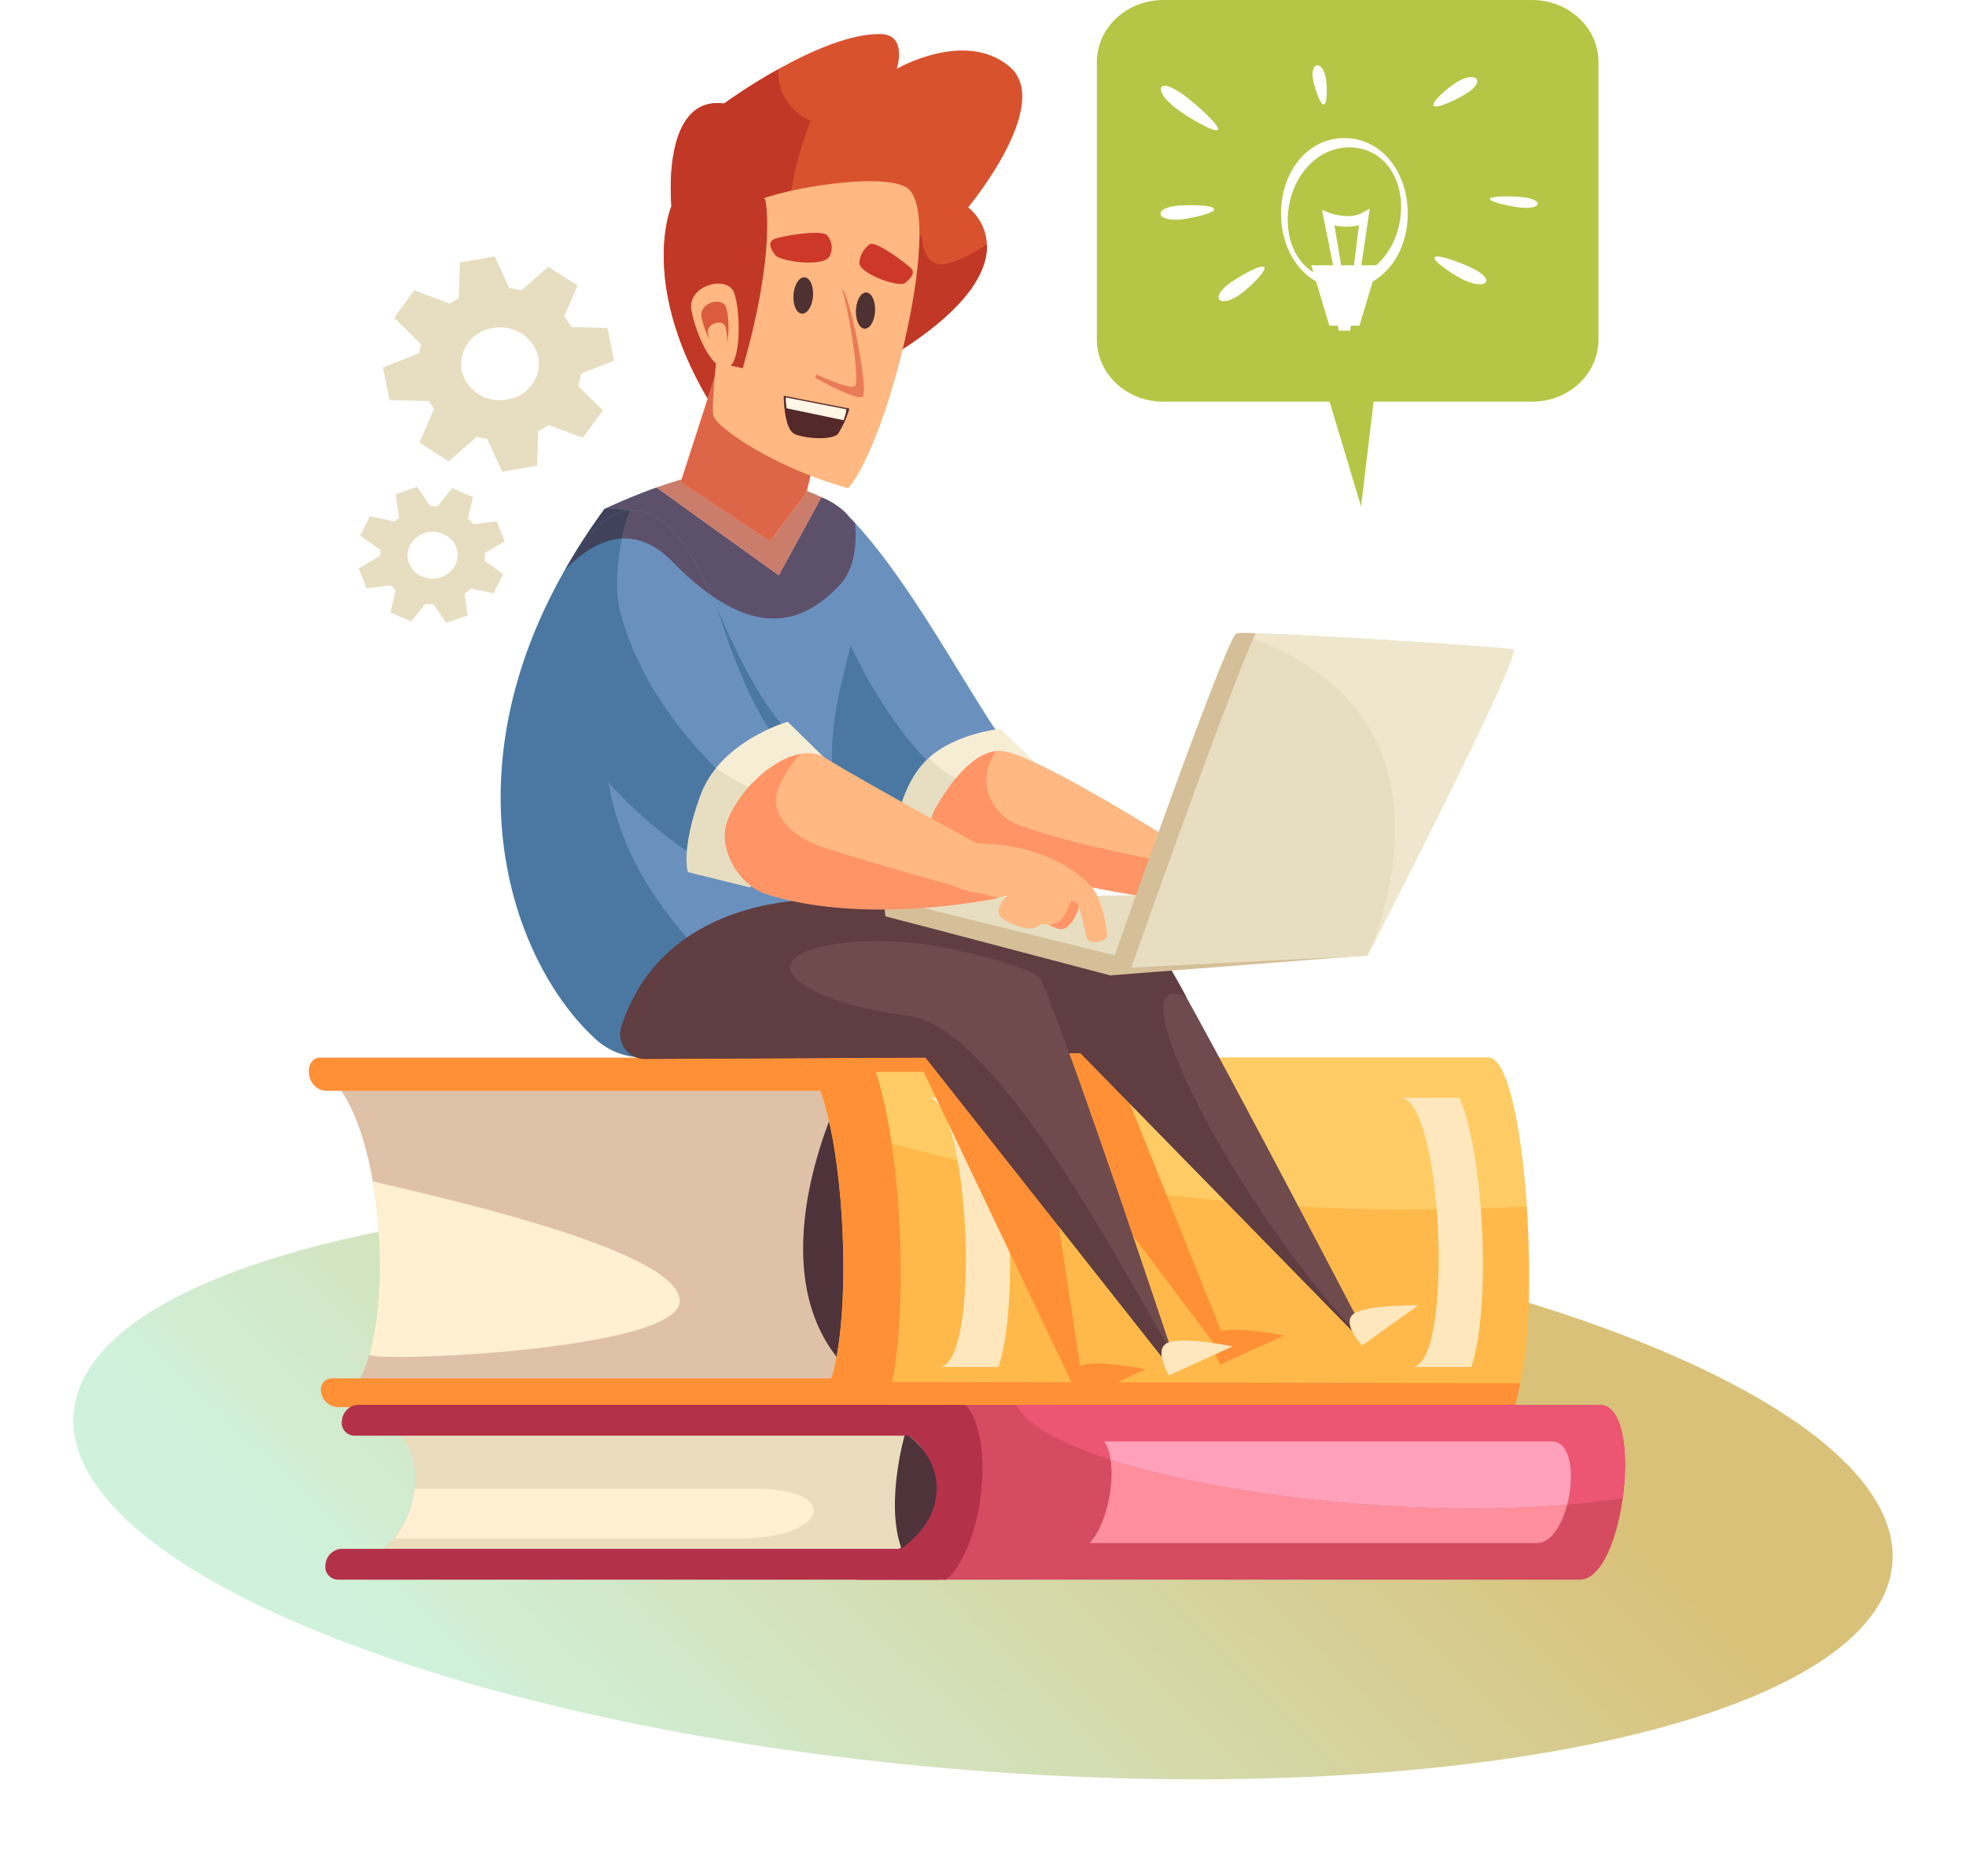 <svg xmlns="http://www.w3.org/2000/svg" xmlns:xlink="http://www.w3.org/1999/xlink" width="308.517" height="294.367" viewBox="0 0 308.517 294.367">
  <defs>
    <linearGradient id="linear-gradient" x1="0.093" y1="0.585" x2="0.79" y2="0.334" gradientUnits="objectBoundingBox">
      <stop offset="0" stop-color="#d0f2dc"/>
      <stop offset="1" stop-color="#d9c179"/>
    </linearGradient>
    <filter id="Path_392" x="0" y="172.631" width="308.517" height="121.736" filterUnits="userSpaceOnUse">
      <feOffset dx="5" dy="5" input="SourceAlpha"/>
      <feGaussianBlur stdDeviation="3" result="blur"/>
      <feFlood flood-opacity="0.161"/>
      <feComposite operator="in" in2="blur"/>
      <feComposite in="SourceGraphic"/>
    </filter>
  </defs>
  <g id="svgHomepage2" transform="translate(53.899 205.023)">
    <g transform="matrix(1, 0, 0, 1, -53.9, -205.02)" filter="url(#Path_392)">
      <path id="Path_392-2" data-name="Path 392" d="M144.033,89.57C64.986,87.531.607,66.052.239,41.6S63.652-1.033,142.7,1.006,286.125,24.525,286.494,48.981,223.08,91.609,144.033,89.57Z" transform="translate(8.46 175.77) rotate(3)" fill="url(#linear-gradient)"/>
    </g>
    <path id="Path_279" data-name="Path 279" d="M66.828-138.3c-6.571,9.6-9.965,19.935-6.457,34.672,3.482,4.505,16.138,16.1,20.505,15.389s13.29-11.321,13.29-11.321C89.419-103.275,77.838-127.511,66.828-138.3Z" transform="translate(12.094 13.932)" fill="#6a90be"/>
    <path id="Path_280" data-name="Path 280" d="M68.935-115.922a62.584,62.584,0,0,1-5.994-16.913c-3.848,7.846-5.293,16.627-2.571,28.063,3.482,4.505,16.138,16.1,20.505,15.389,1.908-.308,4.687-2.511,7.212-4.891C81.976-96.909,74.5-105.075,68.935-115.922Z" transform="translate(12.095 15.074)" fill="#4a78a2"/>
    <path id="Path_281" data-name="Path 281" d="M32.073-156.8a5.732,5.732,0,0,1-4.873,6.652,6.1,6.1,0,0,1-7.139-4.54,5.733,5.733,0,0,1,4.873-6.652A6.1,6.1,0,0,1,32.073-156.8Zm-18.6,3.269c1.313,6.48,8.013,10.742,14.967,9.519S39.97-151.48,38.658-157.96s-8.012-10.742-14.966-9.518S12.165-160.013,13.476-153.534Z" transform="translate(-1.497 7.796)" fill="#e7dec1"/>
    <path id="Path_282" data-name="Path 282" d="M29.862-162.632l1.679,8.294,7.483-2.962-1.035-5.113Z" transform="translate(3.441 8.852)" fill="#e7dec1"/>
    <path id="Path_283" data-name="Path 283" d="M18.123-151.483l-1.679-8.295-7.483,2.964L10-151.7Z" transform="translate(-2.773 9.448)" fill="#e7dec1"/>
    <path id="Path_284" data-name="Path 284" d="M29.841-150.854l-8.9,1.564,3.18,6.972,5.488-.965Z" transform="translate(0.788 11.311)" fill="#e7dec1"/>
    <path id="Path_285" data-name="Path 285" d="M18.084-163.219l8.9-1.564-3.18-6.972-5.488.966Z" transform="translate(-0.06 6.947)" fill="#e7dec1"/>
    <path id="Path_286" data-name="Path 286" d="M23.9-148.624l-7.482-4.759-3.042,7.026,4.612,2.934Z" transform="translate(-1.461 10.783)" fill="#e7dec1"/>
    <path id="Path_287" data-name="Path 287" d="M24.4-165.2l7.482,4.759,3.042-7.026L30.312-170.4Z" transform="translate(1.817 7.229)" fill="#e7dec1"/>
    <path id="Path_288" data-name="Path 288" d="M15.893-157.537,21-164.509l-7.539-2.835-3.149,4.3Z" transform="translate(-2.371 7.868)" fill="#e7dec1"/>
    <path id="Path_289" data-name="Path 289" d="M32.441-156.317l-5.107,6.972,7.54,2.835,3.147-4.3Z" transform="translate(2.69 10.17)" fill="#e7dec1"/>
    <path id="Path_290" data-name="Path 290" d="M20.43-130.095a4.058,4.058,0,0,1-5.222,1.783,3.563,3.563,0,0,1-1.912-4.865,4.058,4.058,0,0,1,5.22-1.782A3.562,3.562,0,0,1,20.43-130.095ZM9.385-134.867a7.47,7.47,0,0,0,4.01,10.2A8.506,8.506,0,0,0,24.34-128.4a7.467,7.467,0,0,0-4.01-10.2A8.506,8.506,0,0,0,9.385-134.867Z" transform="translate(-2.875 13.72)" fill="#e7dec1"/>
    <path id="Path_291" data-name="Path 291" d="M20.862-132.968l-2.451,4.926,5.1,1.059,1.511-3.038Z" transform="translate(0.037 15.046)" fill="#e7dec1"/>
    <path id="Path_292" data-name="Path 292" d="M10.376-132.027l2.453-4.926-5.106-1.058-1.51,3.037Z" transform="translate(-3.59 13.993)" fill="#e7dec1"/>
    <path id="Path_293" data-name="Path 293" d="M16.287-127.18,11-129.465l-1.135,4.757,3.259,1.408Z" transform="translate(-2.504 15.777)" fill="#e7dec1"/>
    <path id="Path_294" data-name="Path 294" d="M14.908-137.783l5.287,2.285,1.136-4.758-3.26-1.407Z" transform="translate(-1.005 13.23)" fill="#e7dec1"/>
    <path id="Path_295" data-name="Path 295" d="M12.454-128.32l-2-5.1L6.036-130.8l1.236,3.144Z" transform="translate(-3.642 14.952)" fill="#e7dec1"/>
    <path id="Path_296" data-name="Path 296" d="M18.74-136.713l2.006,5.1,4.412-2.615-1.236-3.143Z" transform="translate(0.135 14.126)" fill="#e7dec1"/>
    <path id="Path_297" data-name="Path 297" d="M11.21-135.86l5.473-1.868-2.807-4.112L10.5-140.688Z" transform="translate(-2.314 13.193)" fill="#e7dec1"/>
    <path id="Path_298" data-name="Path 298" d="M19.929-129.136l-5.472,1.869,2.807,4.111,3.373-1.151Z" transform="translate(-1.139 15.846)" fill="#e7dec1"/>
    <path id="Path_299" data-name="Path 299" d="M2-65.718H80.237c13.846,0,17.825,49.9,3.98,49.9H5.975C13.043-22.532,12.066-57.8,2-65.718Z" transform="translate(-4.844 29.089)" fill="#dfc1a8"/>
    <path id="Path_300" data-name="Path 300" d="M67.769-19.031C51.364-33.753,65.356-62.4,65.356-62.4s8.525,11.912,7.882,23.154A53.863,53.863,0,0,1,67.769-19.031Z" transform="translate(12.34 29.783)" fill="#4e333a"/>
    <path id="Path_301" data-name="Path 301" d="M56.023-32.907c0-7.533-33.132-15.29-48.164-18.786,1.636,9.414,1.426,20.275-.528,27.15C6.953-23.206,56.023-25.064,56.023-32.907Z" transform="translate(-3.258 32.017)" fill="#fff0d1"/>
    <path id="Path_302" data-name="Path 302" d="M58.594-67.754H167.667c6.758,0,9.149,54.826,2.39,54.826H60.984C69.724-12.928,67.335-67.754,58.594-67.754Z" transform="translate(11.983 28.664)" fill="#ffb94a"/>
    <path id="Path_303" data-name="Path 303" d="M1.742-67.754H88.6l.784,5.2H2.526a2.88,2.88,0,0,1-2.49-2.6C-.179-66.591.585-67.754,1.742-67.754Z" transform="translate(-5.437 28.664)" fill="#ff9036"/>
    <path id="Path_304" data-name="Path 304" d="M3.187-26.132H89.716l.838,4.512H4.027a2.752,2.752,0,0,1-2.518-2.256A1.765,1.765,0,0,1,3.187-26.132Z" transform="translate(-5.001 37.355)" fill="#ff9036"/>
    <path id="Path_305" data-name="Path 305" d="M167.667-67.754H58.594c2.445,0,4.393,4.29,5.739,10.47,15.176,5.261,36.692,9.654,60.8,11.894a309.847,309.847,0,0,0,48.57.949C172.864-56.653,170.708-67.754,167.667-67.754Z" transform="translate(11.983 28.664)" fill="#ffcb64"/>
    <path id="Path_306" data-name="Path 306" d="M60.984-12.928H73.106c4.042-11.919,2.692-42.907-2.391-54.826H58.594C67.335-67.754,69.724-12.928,60.984-12.928Z" transform="translate(11.983 28.664)" fill="#ff9036"/>
    <path id="Path_307" data-name="Path 307" d="M76.641-20.307h9.341c3.114-9.183,2.073-33.059-1.841-42.242H74.8C81.534-62.549,83.376-20.307,76.641-20.307Z" transform="translate(16.801 29.75)" fill="#ffe7bd"/>
    <path id="Path_308" data-name="Path 308" d="M133.84-20.307h9.339c3.115-9.183,2.073-33.059-1.841-42.242H132C138.732-62.549,140.574-20.307,133.84-20.307Z" transform="translate(33.807 29.75)" fill="#ffe7bd"/>
    <path id="Path_309" data-name="Path 309" d="M171.189-25.471l-106.8-.2-.765,3.531,106.8.2Z" transform="translate(13.478 37.452)" fill="#ff9036"/>
    <path id="Path_310" data-name="Path 310" d="M69.094-22.692H182.971c7.056,0,3.92,27.43-3.136,27.43H65.958C75.083,4.738,78.219-22.692,69.094-22.692Z" transform="translate(14.173 38.073)" fill="#d54b60"/>
    <path id="Path_311" data-name="Path 311" d="M65.958,4.738H80.4c5.864-5.09,7.77-22.339,3.028-27.43H69.094C78.219-22.692,75.083,4.738,65.958,4.738Z" transform="translate(14.173 38.073)" fill="#b4314a"/>
    <path id="Path_312" data-name="Path 312" d="M9.341-20.171l77.326.33c13.684.059,11.311,21.025-2.373,20.967L6.968.8C14.8-2,18.293-16.8,9.341-20.171Z" transform="translate(-3.365 38.599)" fill="#e9ddbe"/>
    <path id="Path_313" data-name="Path 313" d="M71.926-.917C69.3-8.21,72.512-19,72.512-19s6.433,3.9,4.608,11.139C76.06-3.656,71.926-.917,71.926-.917Z" transform="translate(15.64 38.844)" fill="#4e333a"/>
    <path id="Path_314" data-name="Path 314" d="M66.948-11.809H13.538a15.272,15.272,0,0,1-3.174,7.793H64.678C78.362-4.016,80.631-11.809,66.948-11.809Z" transform="translate(-2.356 40.346)" fill="#fff0d1"/>
    <path id="Path_315" data-name="Path 315" d="M6.481-22.692h94.174l-.554,4.841H5.928a2.026,2.026,0,0,1-1.914-2.42A2.667,2.667,0,0,1,6.481-22.692Z" transform="translate(-4.249 38.073)" fill="#b4314a"/>
    <path id="Path_316" data-name="Path 316" d="M4.49-4.005H98.664L98.111.836H3.938a2.025,2.025,0,0,1-1.914-2.42A2.665,2.665,0,0,1,4.49-4.005Z" transform="translate(-4.84 41.975)" fill="#b4314a"/>
    <path id="Path_317" data-name="Path 317" d="M177.138-22.692H85.576c3.16,6.769,26.365,13.524,54.9,15.626,15.656,1.152,29.914.682,40.27-1.006C181.724-15.218,180.823-22.692,177.138-22.692Z" transform="translate(20.005 38.073)" fill="#ec5672"/>
    <path id="Path_318" data-name="Path 318" d="M164.636-2.493H94.452C97-5.217,98.361-11.379,97.737-15.57c10.039,3.246,24.247,5.849,40.1,7.017,5.831.429,11.468.632,16.782.632,5.283,0,10.246-.2,14.762-.584C168.538-5.27,166.843-2.493,164.636-2.493Z" transform="translate(22.644 39.56)" fill="#ff8f9d" fill-rule="evenodd"/>
    <path id="Path_319" data-name="Path 319" d="M154.086-7.426c-5.314,0-10.951-.2-16.782-.632-15.853-1.168-30.061-3.771-40.1-7.017a7.341,7.341,0,0,0-.961-2.864h70.211c3.081,0,3.569,5.412,2.394,9.929C164.332-7.628,159.368-7.426,154.086-7.426Z" transform="translate(23.176 39.066)" fill="#ffa1ba"/>
    <path id="Path_320" data-name="Path 320" d="M77.414-136.671c-1.78-2.818-9.677-5.386-16.376-7s-22.017,5.745-22.017,5.745c-23.263,32.6-13.985,69.755-.209,82.061,3.334,2.98,7.325,4.788,11.209,2.731L89.052-73.823C58.845-96.628,87.334-120.962,77.414-136.671Z" transform="translate(1.944 12.762)" fill="#6a90be"/>
    <path id="Path_321" data-name="Path 321" d="M46.371-130.529c3-9.592-6.868-8.424-6.868-8.424C12.146-101.722,24.528-67.919,38.3-55.61a10.875,10.875,0,0,0,12.2,1.449L63.12-60.849C48.251-75.03,29.214-92.861,46.371-130.529Z" transform="translate(1.462 13.787)" fill="#4a78a2"/>
    <path id="Path_322" data-name="Path 322" d="M93.835-22.6l9.98-4.554s-7.825-1.582-10.177-.568S93.835-22.6,93.835-22.6Z" transform="translate(22.105 36.953)" fill="#ff9036"/>
    <path id="Path_323" data-name="Path 323" d="M110.531-26.977l9.98-4.554s-7.824-1.582-10.177-.568S110.531-26.977,110.531-26.977Z" transform="translate(27.069 36.038)" fill="#ff9036"/>
    <path id="Path_324" data-name="Path 324" d="M67.452-64.743h9.169l23.643,49.608h1.448L95.118-58.149l27.023,35.969h1.929L104.286-71.488,66.81-68.34Z" transform="translate(14.426 27.884)" fill="#ff9036"/>
    <path id="Path_325" data-name="Path 325" d="M117.877-81.219C115.088-84.507,78.4-87.56,78.4-87.56S52.847-90.613,50.616-64.077l55.418-.235,43.19,44.148,1.808.47S120.665-77.933,117.877-81.219Z" transform="translate(9.611 24.506)" fill="#6f4b4e"/>
    <path id="Path_326" data-name="Path 326" d="M129.456-47.274c-9.8-16.315-13.283-28.032-7.781-26.171a7.176,7.176,0,0,1,1.039.462,94.622,94.622,0,0,0-4.836-8.236C115.088-84.507,78.4-87.561,78.4-87.561S52.847-90.613,50.616-64.077l55.418-.235,43.19,44.148.576.15C143.754-26.13,136.023-36.344,129.456-47.274Z" transform="translate(9.611 24.505)" fill="#603d41"/>
    <path id="Path_327" data-name="Path 327" d="M103.031-76.885C100.5-80.188,69.69-88.221,69.69-88.221s-25.057-1.47-31.879,20.038A3.905,3.905,0,0,0,41.8-63.276l43.783-.213L123.089-16l1.772.471S105.563-73.583,103.031-76.885Z" transform="translate(5.755 24.385)" fill="#6f4b4e"/>
    <path id="Path_328" data-name="Path 328" d="M124.318-17.322c-4.4-6.067-26.479-50.817-41.278-52.69-11.53-1.46-19.925-5.247-18.577-8.244S76.772-82.91,88.187-80.8c5.118.944,12.86,2.962,15.281,4.72a4.761,4.761,0,0,0-.437-.8C100.5-80.188,69.69-88.221,69.69-88.221s-25.057-1.47-31.879,20.038A3.905,3.905,0,0,0,41.8-63.276l43.783-.213L123.089-16l1.772.471S124.666-16.174,124.318-17.322Z" transform="translate(5.755 24.385)" fill="#603d41"/>
    <path id="Path_329" data-name="Path 329" d="M87.39-110.419l5.79,5.6L80.313-91.335l-9.329-3.2s.643-6.993,4.932-11.09S87.39-110.419,87.39-110.419Z" transform="translate(15.667 19.755)" fill="#e7dec1"/>
    <path id="Path_330" data-name="Path 330" d="M86.192-110.419s-6.865.678-11.181,4.542c1.938,2.194,5.471,4.23,9.815,5.394.842.226,1.676.4,2.5.546l4.659-4.886Z" transform="translate(16.864 19.755)" fill="#f6edd5"/>
    <path id="Path_331" data-name="Path 331" d="M79.622-91.881c11.193,4.667,30.341,7.388,30.341,7.388l5.611-7.341S93.827-105.776,86.95-107.42c-3.988-.953-7.722,3.367-10.155,7.167A5.678,5.678,0,0,0,79.622-91.881Z" transform="translate(17.126 20.353)" fill="#ffb881"/>
    <path id="Path_332" data-name="Path 332" d="M85.436-107.422l.08-.105c-4.059.389-7.689,5.635-9.713,9.209a3.905,3.905,0,0,0,1.838,5.458c10.668,5.261,32.5,8.363,32.5,8.363l4.115-5.383c-5.2-.857-16.6-2.942-25.074-6C84.219-97.667,82.347-103.388,85.436-107.422Z" transform="translate(16.951 20.358)" fill="#ff9466"/>
    <path id="Path_333" data-name="Path 333" d="M69.815-85.537l34.932,8.728L145.5-79.4l.759-3.421-36.577-6.015-40.122.473Z" transform="translate(15.244 24.261)" fill="#e7dec1"/>
    <path id="Path_334" data-name="Path 334" d="M69.815-85.618l35.262,9.28L145.5-79.485l.759-3.421-39.9,3.57-36.8-9.112Z" transform="translate(15.244 24.342)" fill="#d5bf99"/>
    <path id="Path_335" data-name="Path 335" d="M159.871-120.278c-1.662-.453-41.763-2.983-43.391-2.53s-18.55,52.53-18.55,52.53l39.079-1.957S161.534-119.824,159.871-120.278Z" transform="translate(23.678 17.156)" fill="#e7dec1"/>
    <path id="Path_336" data-name="Path 336" d="M155.62-120.278c-1.662-.453-41.763-2.983-43.391-2.53,38.926,12.089,20.528,50.573,20.528,50.573S157.283-119.824,155.62-120.278Z" transform="translate(27.929 17.156)" fill="#efe7cd"/>
    <path id="Path_337" data-name="Path 337" d="M122.748-154.6l5.886,19.589,2.942-24.682Z" transform="translate(31.056 9.465)" fill="#b5c646"/>
    <path id="Path_338" data-name="Path 338" d="M163.608-205.023H105.76c-5.763,0-10.433,4.353-10.433,9.723v43.579c0,5.368,4.67,9.721,10.433,9.721h57.848c5.761,0,10.433-4.353,10.433-9.721V-195.3C174.041-200.67,169.369-205.023,163.608-205.023Z" transform="translate(22.904 0)" fill="#b5c646"/>
    <path id="Path_339" data-name="Path 339" d="M131.666-170.59h-10.41l2.845,9.469h4.721Z" transform="translate(30.613 7.19)" fill="#fff"/>
    <path id="Path_340" data-name="Path 340" d="M126.754-163.551h-2.417l.333,1.754h1.749Z" transform="translate(31.529 8.66)" fill="#fff"/>
    <path id="Path_341" data-name="Path 341" d="M125.306-165.028c-5.018-.925-7.541-6.262-6.368-11.919s5.834-9.494,10.851-8.568,7.539,6.262,6.367,11.92S130.323-164.1,125.306-165.028Zm2.24-22.075c-5.8,0-9.943,5.3-9.943,11.832s4.147,11.832,9.943,11.832,9.943-5.3,9.943-11.832S133.34-187.1,127.547-187.1Z" transform="translate(29.527 3.742)" fill="#fff"/>
    <path id="Path_342" data-name="Path 342" d="M128.277-166l-1.065-.052,1.142-9.291a8.188,8.188,0,0,1-3.85.01l1.491,8.87-1.138.212-2.294-11.479,1.147.44c.034.013,3.086,1.163,5.187-.014l1.149-.644Z" transform="translate(31.001 5.654)" fill="#fff"/>
    <path id="Path_343" data-name="Path 343" d="M113.58-166.176c1.314-.98,4.189-3.691,3.6-4.172s-4.186,1.636-5.5,2.616-2.017,2.071-1.428,2.552S112.266-165.2,113.58-166.176Z" transform="translate(27.279 7.226)" fill="#fff"/>
    <path id="Path_344" data-name="Path 344" d="M142.36-169.768c-1.493-.766-5.532-2.356-6.119-1.872s2.73,2.671,4.221,3.438,3.064,1.09,3.652.606S143.853-169,142.36-169.768Z" transform="translate(35.047 6.952)" fill="#fff"/>
    <path id="Path_345" data-name="Path 345" d="M147.989-179.418c-1.414-.16-4.973-.238-5.1.267s3.283,1.208,4.7,1.366,2.637-.023,2.761-.529S149.4-179.26,147.989-179.418Z" transform="translate(37.044 5.321)" fill="#fff"/>
    <path id="Path_346" data-name="Path 346" d="M121.492-194.369c.2,1.164,1.059,4.007,1.679,3.967s.522-2.93.327-4.094-.736-2.084-1.357-2.044S121.3-195.533,121.492-194.369Z" transform="translate(30.663 1.771)" fill="#fff"/>
    <path id="Path_347" data-name="Path 347" d="M106.242-176.156c1.59-.164,5.388-.979,5.19-1.646s-4.236-.67-5.827-.505-2.759.707-2.562,1.373S104.65-175.991,106.242-176.156Z" transform="translate(25.192 5.56)" fill="#fff"/>
    <path id="Path_348" data-name="Path 348" d="M139.491-194.1c-1.251.82-3.967,3.133-3.379,3.613s4.024-1.241,5.274-2.06,1.9-1.781,1.314-2.26S140.741-194.915,139.491-194.1Z" transform="translate(35.005 2.089)" fill="#fff"/>
    <path id="Path_349" data-name="Path 349" d="M105.83-190.055c1.562,1.123,5.63,3.564,6.141,3.079.57-.538-3.512-4.15-5.362-5.5-1.873-1.364-3.461-1.862-3.539-.938C103-192.584,104.252-191.189,105.83-190.055Z" transform="translate(25.206 2.326)" fill="#fff"/>
    <path id="Path_350" data-name="Path 350" d="M30.179-116.6C33.73-94,59.473-79.837,59.473-79.837L76.75-96.288c-20.835-9.218-20.942-37.846-32.522-42.091C36-141.4,29.04-123.851,30.179-116.6Z" transform="translate(3.499 13.844)" fill="#6a90be"/>
    <path id="Path_351" data-name="Path 351" d="M68.335-96.38l2.675-2.548c-12.114-5.36-17.22-17.279-21.649-27.155C52.912-115.661,56.961-103.186,68.335-96.38Z" transform="translate(9.238 16.484)" fill="#4a78a2"/>
    <path id="Path_352" data-name="Path 352" d="M40.389-122.853c-.979-3.734-.462-10.619,1.537-15.958-7.475.578-14.348,16.511-13.317,23.081,3.549,22.6,31.325,35.911,31.325,35.911L68.21-87.7C58.924-94.109,44.748-106.248,40.389-122.853Z" transform="translate(3.038 13.826)" fill="#4a78a2"/>
    <path id="Path_353" data-name="Path 353" d="M42.058-141.288l19.19,13.782,6.694-12.261a68.44,68.44,0,0,0-12.027-3.907C52.483-144.5,46.794-142.974,42.058-141.288Z" transform="translate(7.067 12.762)" fill="#e7dec1"/>
    <path id="Path_354" data-name="Path 354" d="M90.71-173.418s13.444-16.181,6.489-22.07-17.687.328-17.687.328S81.235-200.5,77-200.6c-9.427-.219-24.606,10.9-24.606,10.9-9.974-1.281-8.252,16.086-8.252,16.086s-5.844,13.562,8.2,34.19l25.03-9.847C102.974-164.44,90.71-173.418,90.71-173.418Z" transform="translate(7.328 0.923)" fill="#d8522e"/>
    <path id="Path_355" data-name="Path 355" d="M87.486-165.558c-4.089,1.037-4.079-4.543-4.079-4.543s-8.375,8.822-16.847,5.033S66-187.945,66-187.945a8.389,8.389,0,0,1-5.1-8.092,91.682,91.682,0,0,0-8.5,5.383c-9.974-1.281-8.252,16.086-8.252,16.086s-5.844,13.562,8.2,34.19l25.03-9.847c13.434-7.959,16.437-14.21,16.262-18.356A19.926,19.926,0,0,1,87.486-165.558Z" transform="translate(7.328 1.876)" fill="#c13826"/>
    <path id="Path_356" data-name="Path 356" d="M44.976-138.641,52-160.4l15.948,9.73-3.228,13.621-5.7,7.607Z" transform="translate(7.935 9.318)" fill="#ffb881"/>
    <path id="Path_357" data-name="Path 357" d="M67.889-105.133l-6.327-6.2s-10.616,3-13.725,11.59-1.929,11.99-1.929,11.99l9.757,2.4Z" transform="translate(8.146 19.565)" fill="#e7dec1"/>
    <path id="Path_358" data-name="Path 358" d="M60.492-111.328s-6.9,1.955-11.206,7.218a26.193,26.193,0,0,0,6.819,3.7,27.64,27.64,0,0,0,6.808,1.594l3.906-6.321Z" transform="translate(9.216 19.565)" fill="#f6edd5"/>
    <path id="Path_359" data-name="Path 359" d="M56.835-85.174c15.857,5.1,38.278.175,38.278.175l1.047-4.647s-22.577-12.277-30.186-16.935c-4.546-2.783-12.686,3.405-15.226,9.892C49.127-92.551,52.366-86.609,56.835-85.174Z" transform="translate(9.525 20.413)" fill="#ffb881"/>
    <path id="Path_360" data-name="Path 360" d="M127.864-29.32l8.823-6.293s-8-.118-10.1,1.307S127.864-29.32,127.864-29.32Z" transform="translate(31.995 35.375)" fill="#ffe7bd"/>
    <path id="Path_361" data-name="Path 361" d="M104.332-25.57l9.98-4.555s-7.825-1.582-10.177-.568S104.332-25.57,104.332-25.57Z" transform="translate(25.226 36.331)" fill="#ffe7bd"/>
    <path id="Path_362" data-name="Path 362" d="M65.759-92.515c-4.469-1.436-8.7-5.054-7.077-9.192a18.2,18.2,0,0,1,3.5-5.455c-4.358.789-9.508,5.53-11.436,10.451-1.622,4.138,1.618,10.08,6.087,11.515,15.857,5.1,36.428.625,36.428.625S76.863-88.948,65.759-92.515Z" transform="translate(9.525 20.435)" fill="#ff9466"/>
    <path id="Path_363" data-name="Path 363" d="M66.362-136.031a13.661,13.661,0,0,0-.992-1.881c-.012-.017-.022-.035-.034-.053q.481.486.963,1C66.326-136.647,66.348-136.338,66.362-136.031Z" transform="translate(13.988 14.003)" fill="#5c506a"/>
    <path id="Path_364" data-name="Path 364" d="M35.68-138.805l.008-.011A.057.057,0,0,0,35.68-138.805Zm.048-.066.066-.089Zm.066-.089h0Z" transform="translate(5.171 13.795)" fill="#de8e8e"/>
    <path id="Path_365" data-name="Path 365" d="M62.284-121.2c-2.91,0-6.152-1.093-9.805-3.659-2.836-6.2-5.575-11.288-9.949-12.892a5.466,5.466,0,0,0-1.9-.346,5.349,5.349,0,0,0-.933.082c.022-.063.045-.124.069-.186-.178.013-.355.036-.532.066a10.457,10.457,0,0,0-2.5-.293,9.06,9.06,0,0,0-.964.045h0c.088-.042,3.7-1.771,8.159-3.359l19.19,13.782,6.694-12.26A10.806,10.806,0,0,1,74.1-137.2l.027.027c.012.018.022.036.034.053a13.66,13.66,0,0,1,.992,1.881c.174,3.639-.608,6.76-2.4,8.689C69.772-123.335,66.353-121.2,62.284-121.2Z" transform="translate(5.197 13.214)" fill="#5c506a"/>
    <path id="Path_366" data-name="Path 366" d="M31.012-129.456a97.74,97.74,0,0,1,6.056-9.342.056.056,0,0,1,.008-.011c.013-.019.027-.037.04-.056l.066-.089a9.057,9.057,0,0,1,.964-.045,10.458,10.458,0,0,1,2.5.293c-3.387.59-6.614,4.237-8.992,8.613C31.445-129.888,31.229-129.677,31.012-129.456Z" transform="translate(3.783 13.787)" fill="#40425b"/>
    <path id="Path_367" data-name="Path 367" d="M51.853-125.487a43.58,43.58,0,0,1-6.035-5.249c-1.76-1.8-4.29-3.653-7.5-3.653-.145,0-.293,0-.442.012a31.124,31.124,0,0,1,1.2-4.266,5.349,5.349,0,0,1,.933-.082,5.465,5.465,0,0,1,1.9.346C46.279-136.775,49.017-131.691,51.853-125.487Z" transform="translate(5.822 13.844)" fill="#5c506a"/>
    <path id="Path_368" data-name="Path 368" d="M60.241-140.665l.854-3.6Z" transform="translate(12.473 12.687)" fill="#de8e8e"/>
    <path id="Path_369" data-name="Path 369" d="M64.775-140.971h0Zm-19.786-1.785.138-.04Z" transform="translate(7.939 12.994)" fill="#5c506a"/>
    <path id="Path_370" data-name="Path 370" d="M31.51-130.132c2.378-4.376,5.6-8.023,8.992-8.613.176-.03.354-.053.532-.066-.023.062-.047.123-.069.186a31.125,31.125,0,0,0-1.2,4.266C37.365-134.233,34.6-133.072,31.51-130.132Z" transform="translate(3.931 13.826)" fill="#40425b"/>
    <path id="Path_371" data-name="Path 371" d="M61.248-127.738,42.058-141.52c.584-.208,1.183-.413,1.79-.612l.04-.013q.891-.292,1.8-.56l.082-.024.092-.028L46-142.8l-.154.479,14.05,9.2,5.7-7.607.058-.245h0c.3.115.584.23.868.348l.2.081c.426.178.837.359,1.23.543Z" transform="translate(7.067 12.994)" fill="#cb7d6b"/>
    <path id="Path_372" data-name="Path 372" d="M59.026-129.717l-14.05-9.2.154-.479h0l6.355-19.686a27.639,27.639,0,0,1,2.78,1.073A30.665,30.665,0,0,1,67-146.96l-1.371,5.787-.854,3.6h0l-.058.245Z" transform="translate(7.935 9.593)" fill="#de6648"/>
    <path id="Path_373" data-name="Path 373" d="M70.109-133.349c-11.036-2.988-20.63-9.348-21.168-11.429-.531-2.055,2.2-29.148,5.961-33.079,1.771-1.848,19.692-5.328,24.3-2.7C85.314-177.077,76.754-141.082,70.109-133.349Z" transform="translate(9.094 4.911)" fill="#ffb881"/>
    <path id="Path_374" data-name="Path 374" d="M53.7-152.044c5.393-18.909,3.53-26.5,3.53-26.5s-7-5.354-8.154-2.844-.44,28.284-.44,28.284Z" transform="translate(8.958 4.795)" fill="#c13826"/>
    <path id="Path_375" data-name="Path 375" d="M52.988-166.776c-1.048-2.871-7.469-1.185-6.682,2.815.8,4.083,3.405,9.465,5.577,8.974C54.133-155.494,54.059-163.84,52.988-166.776Z" transform="translate(8.31 7.687)" fill="#ffb881"/>
    <path id="Path_376" data-name="Path 376" d="M51.332-165.043c-.6-1.642-4.272-.677-3.822,1.61.459,2.335,1.947,5.412,3.19,5.131C51.987-158.592,51.944-163.364,51.332-165.043Z" transform="translate(8.677 8.177)" fill="#da5b3d"/>
    <path id="Path_377" data-name="Path 377" d="M51-162.573c-.424-1.164-3.03-.48-2.711,1.142.326,1.657,1.382,3.84,2.264,3.641C51.463-158,51.433-161.382,51-162.573Z" transform="translate(8.911 8.742)" fill="#ffb881"/>
    <path id="Path_378" data-name="Path 378" d="M119.82-122.828a21.2,21.2,0,0,0-3,.021c-1.628.453-20.051,53.155-20.051,53.155l3.368-.214C104.279-81.613,115.932-114.442,119.82-122.828Z" transform="translate(23.334 17.156)" fill="#d5bf99"/>
    <path id="Path_379" data-name="Path 379" d="M95.092-88.587c-.362,3.284-1.908,5.084-2.966,5.24s-4.063-1.739-4.368-2.877S95.409-91.485,95.092-88.587Z" transform="translate(20.651 24.102)" fill="#ff9466"/>
    <path id="Path_380" data-name="Path 380" d="M95.054-90.49c-1.746,5.941-2.674,6.312-4.035,6.593S86-85.168,85.8-86.2s1.091-3.243,2.056-2.827a19.025,19.025,0,0,0,2.177.743Z" transform="translate(20.065 23.916)" fill="#ffb881"/>
    <path id="Path_381" data-name="Path 381" d="M95.872-91.877c-1.113-2.786-14.331-5.467-22.511-2.2l.257.378A14.144,14.144,0,0,0,84.79-87.635a30.449,30.449,0,0,1,7.135,1.412C95.682-85.111,96.985-89.089,95.872-91.877Z" transform="translate(16.374 22.854)" fill="#ffb881"/>
    <path id="Path_382" data-name="Path 382" d="M92.717-90.007c-1.747,5.94-2.674,6.312-4.036,6.592s-5.017-1.27-5.22-2.306,1.091-3.243,2.055-2.827a18.74,18.74,0,0,0,2.178.743Z" transform="translate(19.37 24.017)" fill="#ffb881"/>
    <path id="Path_383" data-name="Path 383" d="M88.858-94.008c4.243,1.708,7.027,3.93,8.135,5.748a17.5,17.5,0,0,1,1.851,6.939c-.152.89-2.954,1.441-3.216.173s-1.121-5.079-1.546-5.32-4.5-2.976-4.727-2.993S88.858-94.008,88.858-94.008Z" transform="translate(20.981 23.181)" fill="#ffb881"/>
    <path id="Path_384" data-name="Path 384" d="M69.169-163.911c.147-1.552-.4-2.957-1.213-3.14s-1.6.921-1.754,2.477.387,2.993,1.21,3.176S69.028-162.342,69.169-163.911Z" transform="translate(14.237 7.925)" fill="#4e3131"/>
    <path id="Path_385" data-name="Path 385" d="M65.132-167.857c1.164-.583,3.591,13.744,2.813,15.961-.4,1.144-6.957-2.1-6.957-2.1S64.922-167.755,65.132-167.857Z" transform="translate(12.695 7.757)" fill="#ffb881"/>
    <path id="Path_386" data-name="Path 386" d="M65.437-167.59c.838,2.4,2.784,13.382,2.113,15.2-.311.849-4.572-.983-6.127-1.738-.1.363-.158.572-.158.572s7.151,4.012,7.522,2.819C69.472-152.956,66.493-167.192,65.437-167.59Z" transform="translate(12.777 7.816)" fill="#e97b58"/>
    <path id="Path_387" data-name="Path 387" d="M61.676-165.857c.178-1.563-.348-2.969-1.175-3.157s-1.659.911-1.849,2.471.33,3.01,1.173,3.2S61.493-164.289,61.676-165.857Z" transform="translate(11.989 7.514)" fill="#4e3131"/>
    <path id="Path_388" data-name="Path 388" d="M65.075-171.052c-1.094,1.661-7.74.749-8.5-.289s-1.243-2.083.027-2.542,7.029-1.425,8.069-.6A2.888,2.888,0,0,1,65.075-171.052Z" transform="translate(11.158 6.31)" fill="#cd3829"/>
    <path id="Path_389" data-name="Path 389" d="M66.6-170.38c.026,1.729,6.263,3.9,7.159,3.156s1.613-1.558,1-2.248-5.477-4.348-6.49-3.86A3.86,3.86,0,0,0,66.6-170.38Z" transform="translate(14.364 6.608)" fill="#cd3829"/>
    <path id="Path_390" data-name="Path 390" d="M67.747-151.64l-10.3-2.016s0,5.273,1.742,6.017,5.9.972,6.782-.051A15.316,15.316,0,0,0,67.747-151.64Z" transform="translate(11.643 10.726)" fill="#532929"/>
    <path id="Path_391" data-name="Path 391" d="M66.777-149.865c.532-1.545.409-1.724.409-1.724l-9.391-1.84s-.259-.236.039,1.695Z" transform="translate(11.715 10.772)" fill="#fff6e8"/>
  </g>
</svg>
